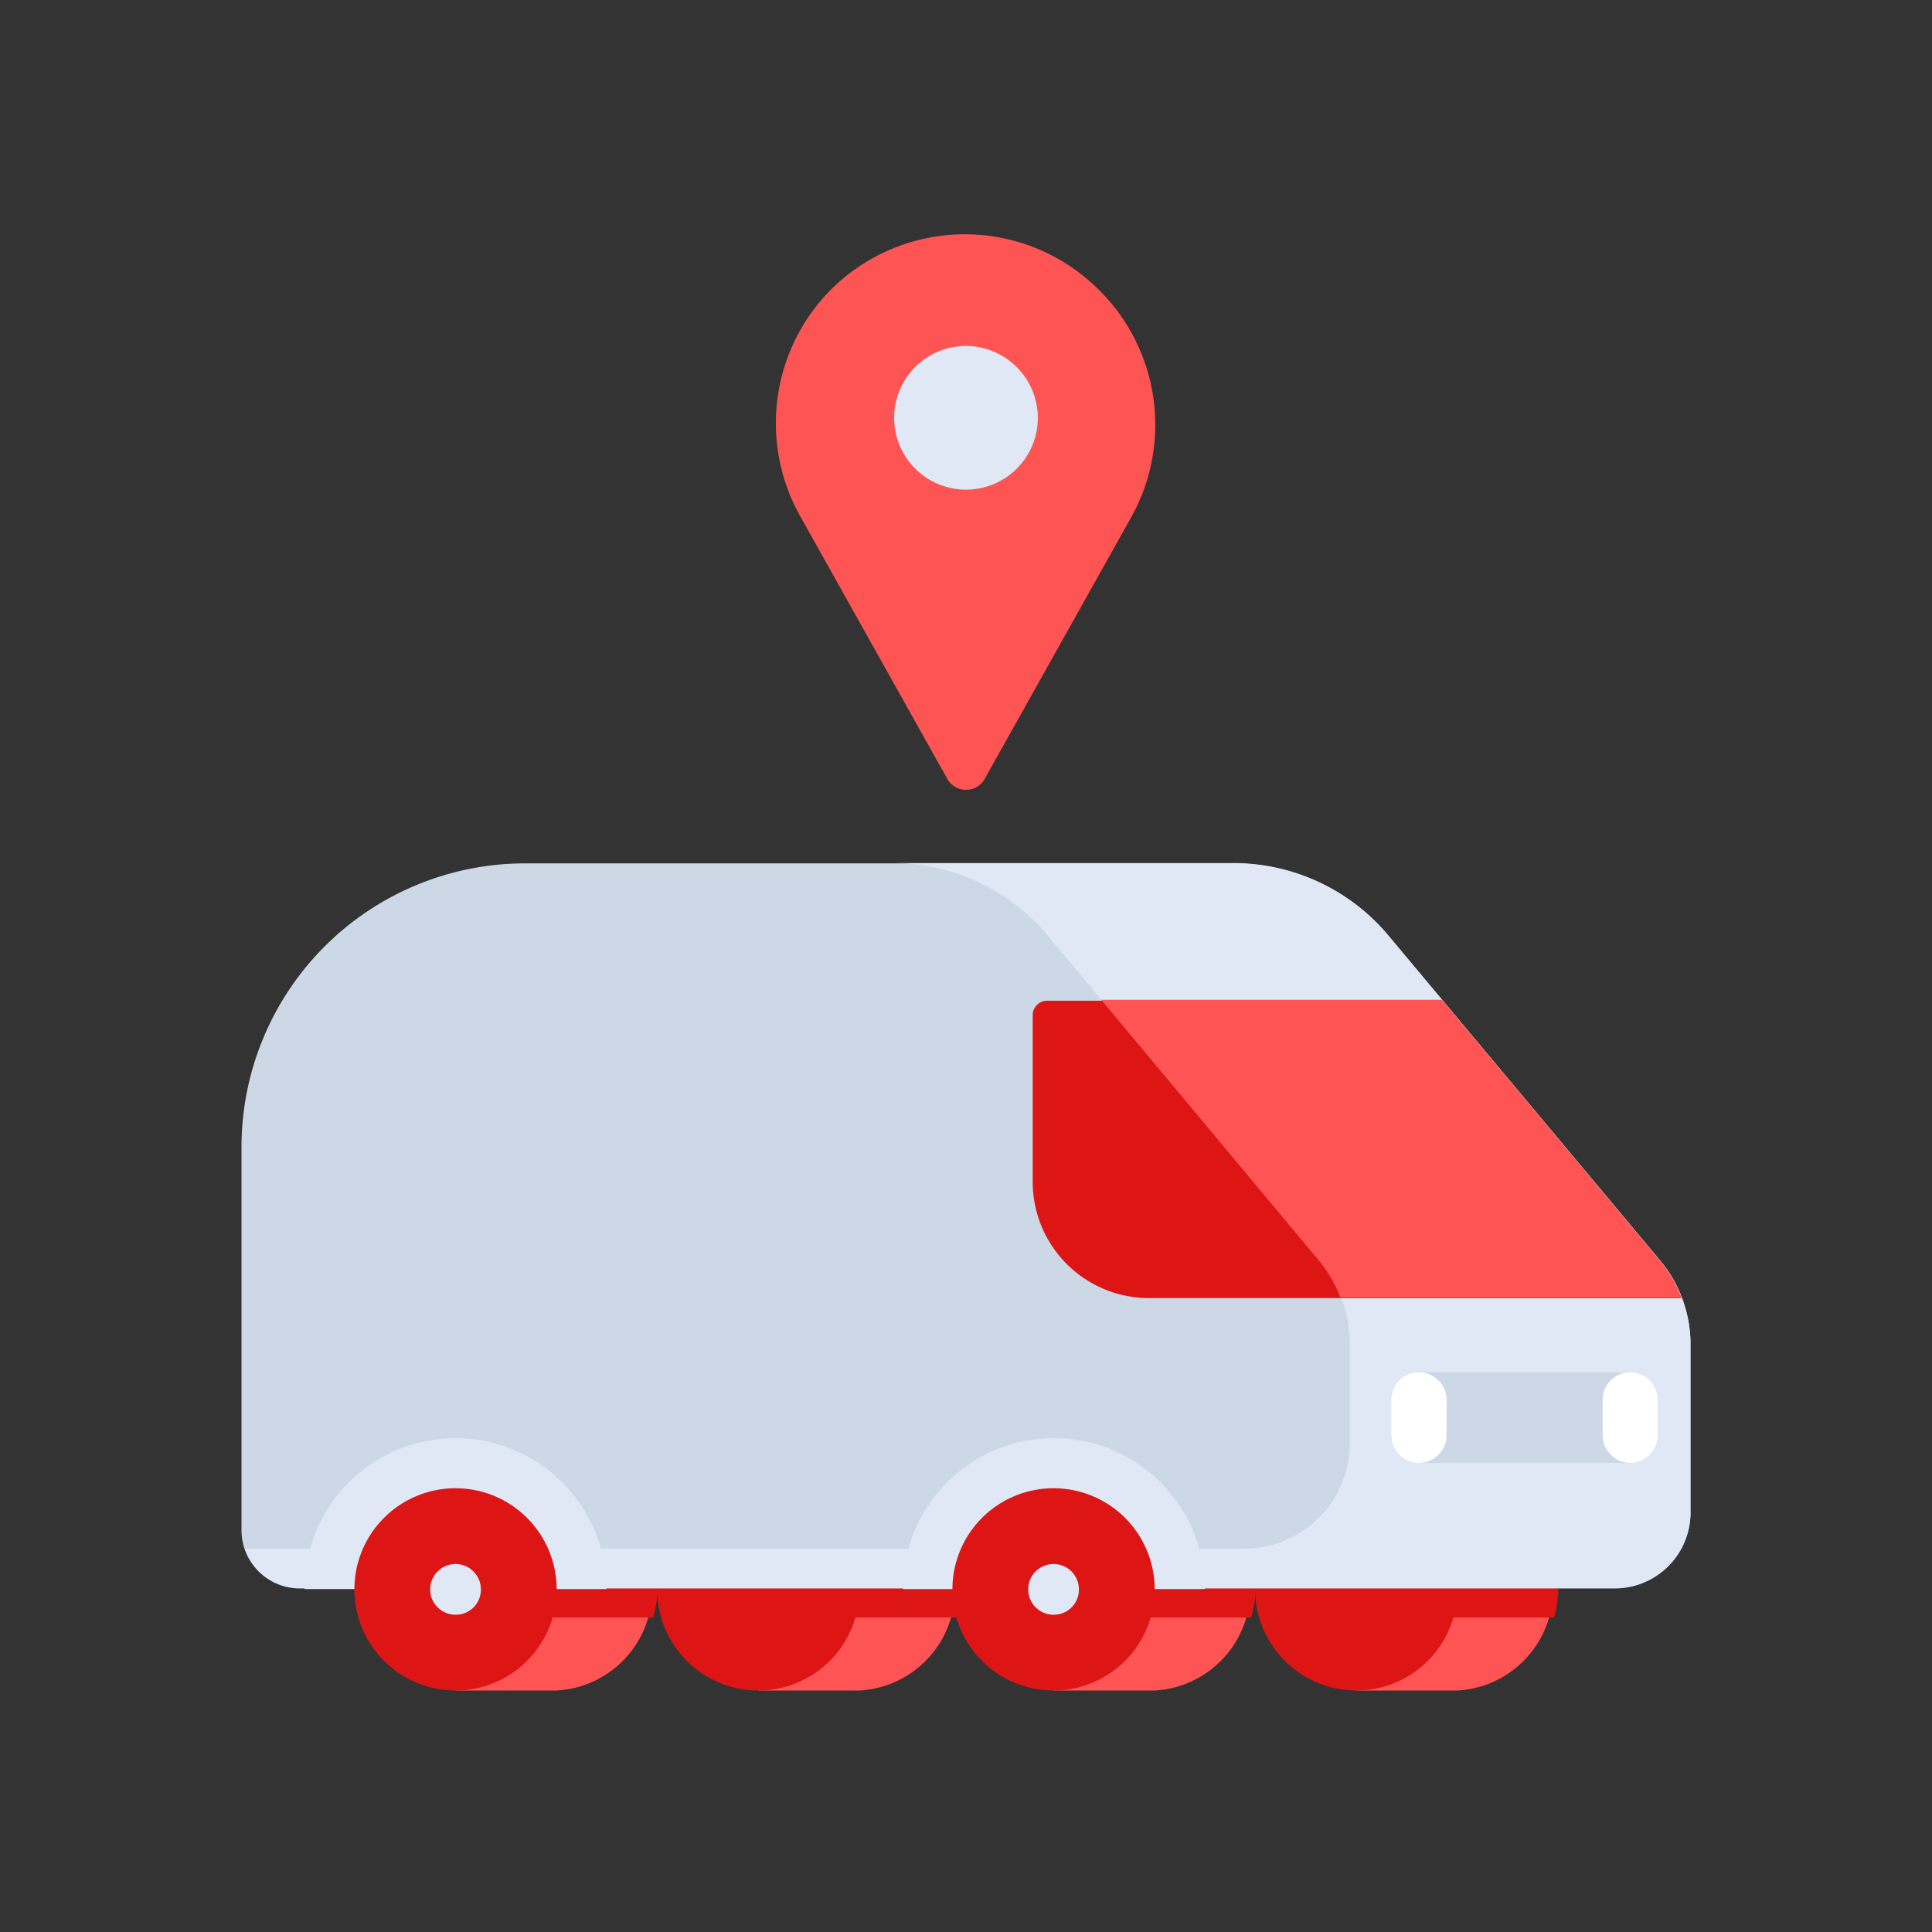 <svg id="Layer_1" data-name="Layer 1" xmlns="http://www.w3.org/2000/svg" viewBox="0 0 64 64"><rect x="0" y="0" width="64" height="64" fill="#333333" stroke="none"/><defs><style>.cls-1{fill:#ff5454;}.cls-2{fill:#dd1515;}.cls-3{fill:#ccd8e5;}.cls-4{fill:#dfe8f4;}.cls-5{fill:#fff;}</style></defs><title>shopping, shop, ecommerce, commerce, location, van, pin</title><path class="cls-1" d="M48.28,49.31a3.33,3.33,0,0,0-2.89,5h-.45V56h3.34a3.35,3.35,0,0,0,0-6.69Z"/><path class="cls-2" d="M51.48,53.58a3.47,3.47,0,0,0,.14-.92,3.42,3.42,0,0,0-.18-1.06H45.12a3.42,3.42,0,0,0-.18,1.06,3.1,3.1,0,0,0,.14.92Z"/><path class="cls-2" d="M48.28,52.66A3.35,3.35,0,1,0,44.94,56,3.35,3.35,0,0,0,48.28,52.66Z"/><path class="cls-1" d="M28.47,49.31a3.32,3.32,0,0,0-2.89,5h-.46V56h3.35a3.35,3.35,0,0,0,0-6.69Z"/><path class="cls-2" d="M31.67,53.58a3.47,3.47,0,0,0,.14-.92,3.42,3.42,0,0,0-.18-1.06H25.31a3.42,3.42,0,0,0-.19,1.06,3.11,3.11,0,0,0,.15.92Z"/><path class="cls-2" d="M28.47,52.66A3.35,3.35,0,1,0,25.12,56,3.35,3.35,0,0,0,28.47,52.66Z"/><path class="cls-1" d="M38.25,49.31a3.33,3.33,0,0,0-2.89,5h-.45V56h3.34a3.35,3.35,0,0,0,0-6.69Z"/><path class="cls-2" d="M41.45,53.58a3.47,3.47,0,0,0,.14-.92,3.42,3.42,0,0,0-.18-1.06H35.09a3.42,3.42,0,0,0-.18,1.06,3.1,3.1,0,0,0,.14.92Z"/><path class="cls-1" d="M18.44,49.31a3.32,3.32,0,0,0-2.89,5h-.46V56h3.35a3.35,3.35,0,0,0,0-6.69Z"/><path class="cls-2" d="M21.63,53.58a3.11,3.11,0,0,0,.15-.92,3.42,3.42,0,0,0-.18-1.06H15.28a3.42,3.42,0,0,0-.19,1.06,3.11,3.11,0,0,0,.15.92Z"/><path class="cls-3" d="M53.48,52.62H9.94A1.93,1.93,0,0,1,8,50.69V38a9.4,9.4,0,0,1,9.4-9.4H40.86A6.69,6.69,0,0,1,46,31l9,10.76a4.32,4.32,0,0,1,1,2.77v5.57A2.51,2.51,0,0,1,53.48,52.62Z"/><path class="cls-4" d="M55,41.77,46,31a6.69,6.69,0,0,0-5.15-2.41H29.57A6.67,6.67,0,0,1,34.71,31l9,10.76a4.32,4.32,0,0,1,1,2.77l0,3.27a3.49,3.49,0,0,1-3.49,3.5H8.11a1.94,1.94,0,0,0,1.83,1.31H53.48A2.51,2.51,0,0,0,56,50.11V44.54A4.32,4.32,0,0,0,55,41.77Z"/><rect class="cls-3" x="47" y="45.46" width="6.96" height="3"/><path class="cls-2" d="M34.21,33.59v5.54A3.85,3.85,0,0,0,38.06,43H55.7a4.39,4.39,0,0,0-.7-1.2l-7.23-8.65H34.69A.48.48,0,0,0,34.21,33.59Z"/><path class="cls-1" d="M36.48,33.12l7.22,8.65a4.39,4.39,0,0,1,.7,1.2H55.7a5,5,0,0,0-.3-.62,4.6,4.6,0,0,0-.4-.58l-7.23-8.65Z"/><path class="cls-5" d="M47,48.46h0a.92.92,0,0,1-.91-.92V46.37a.91.91,0,0,1,.91-.91h0a.92.92,0,0,1,.92.91v1.17A.92.92,0,0,1,47,48.46Z"/><path class="cls-5" d="M54,48.46h0a.92.92,0,0,1-.91-.92V46.37a.91.91,0,0,1,.91-.91h0a.91.91,0,0,1,.91.91v1.17A.91.91,0,0,1,54,48.46Z"/><path class="cls-4" d="M15.09,47.64a5,5,0,0,0-5,5h10A5,5,0,0,0,15.09,47.64Z"/><path class="cls-2" d="M18.44,52.66A3.35,3.35,0,1,0,15.09,56,3.35,3.35,0,0,0,18.44,52.66Z"/><path class="cls-4" d="M15.93,52.66a.84.84,0,1,0-.84.83A.83.83,0,0,0,15.93,52.66Z"/><path class="cls-4" d="M34.91,47.64a5,5,0,0,0-5,5h10A5,5,0,0,0,34.91,47.64Z"/><path class="cls-2" d="M38.25,52.66A3.35,3.35,0,1,0,34.91,56,3.35,3.35,0,0,0,38.25,52.66Z"/><path class="cls-4" d="M35.74,52.66a.84.84,0,1,0-.83.83A.83.83,0,0,0,35.74,52.66Z"/><path class="cls-1" d="M37.48,17.12,32.62,25.8a.71.71,0,0,1-1.24,0l-4.86-8.68a6.28,6.28,0,0,1,1-7.52h0a6.28,6.28,0,0,1,8.88,0h0A6.28,6.28,0,0,1,37.48,17.12Z"/><path class="cls-4" d="M34.38,13.84A2.38,2.38,0,1,1,32,11.46,2.39,2.39,0,0,1,34.38,13.84Z"/></svg>